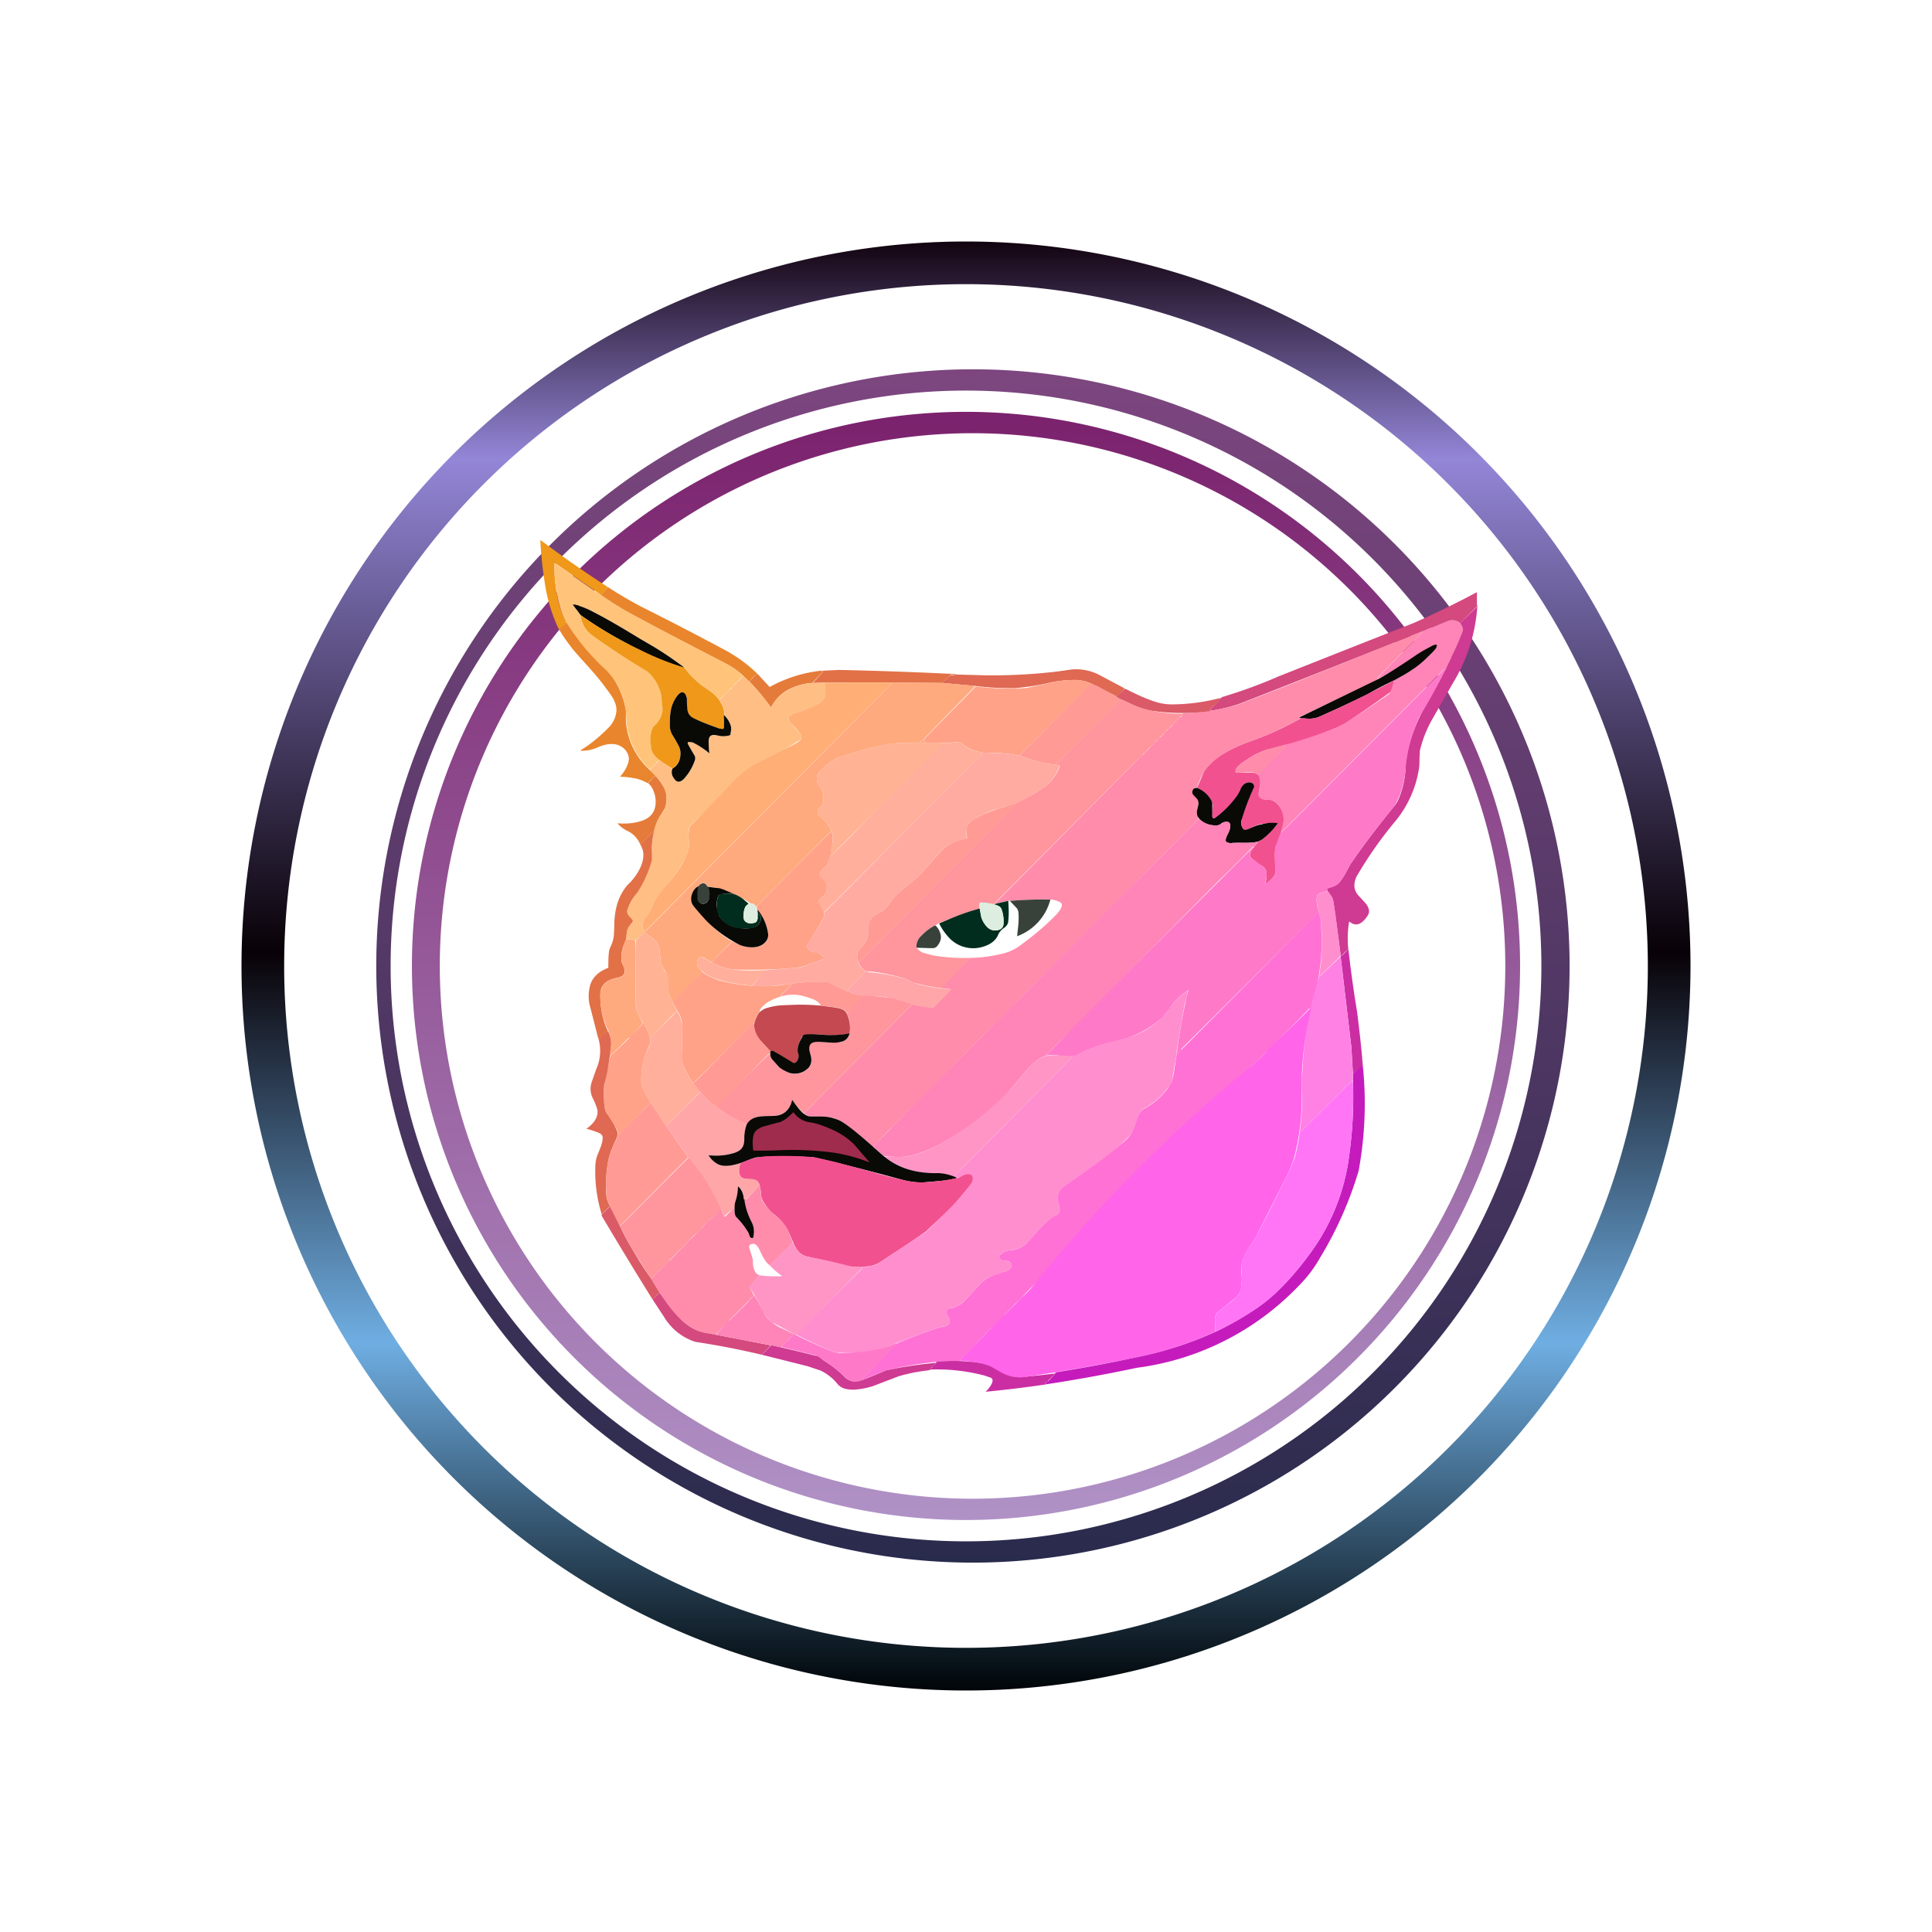 <svg xmlns="http://www.w3.org/2000/svg" width="1em" height="1em" viewBox="0 0 24 24"><g fill="none"><path fill="url(#IconifyId195ad048a32870fdf103433)" fill-rule="evenodd" d="M12 20.47a8.47 8.47 0 1 0 0-16.94a8.47 8.47 0 0 0 0 16.94m0 .53a9 9 0 1 0 0-18a9 9 0 0 0 0 18" clip-rule="evenodd"/><path fill="url(#IconifyId195ad048a32870fdf103434)" fill-rule="evenodd" d="M12 19.147a7.147 7.147 0 1 0 0-14.295a7.147 7.147 0 0 0 0 14.295m0 .264a7.412 7.412 0 1 0 0-14.823a7.412 7.412 0 0 0 0 14.823" clip-rule="evenodd"/><path fill="url(#IconifyId195ad048a32870fdf103435)" fill-rule="evenodd" d="M12 18.617a6.618 6.618 0 1 0 0-13.235a6.618 6.618 0 0 0 0 13.235m0 .265a6.883 6.883 0 1 0 0-13.766a6.883 6.883 0 0 0 0 13.766" clip-rule="evenodd"/><path fill="#EF9819" d="M7.542 7.288v.016l-.074.08h-.01v-.006h-.006v-.005h-.005v-.005h-.005l-.022-.01l-.53-.366h-.004c0 .196.02.37.068.545c.022.069.048.133.085.201a.4.4 0 0 0-.08.075l-.005.005H6.95v-.005h-.01a2 2 0 0 1-.17-.556a5 5 0 0 1-.058-.55c.265.2.545.396.831.581"/><path fill="#FFC47A" d="M7.42 7.357c.112.079.228.158.35.227c.413.228.836.445 1.255.662c.074.042.143.09.211.159a.1.1 0 0 0-.037.026h-.01v.01l-.006.006h-.01v.01l-.005.006l-.027.026h-.01v.016h-.016v.016l-.043.037h-.005l-.005.006v.01l-.043.043h-.01v.005l-.006.005l-.037.042h-.01l-.005.006c0 .005 0 .01-.011.016v.005a.6.6 0 0 0-.122-.111L8.696 8.5a1.2 1.2 0 0 1-.2-.212a4 4 0 0 0-.403-.27l-.127-.074c-.201-.122-.392-.238-.598-.344a1 1 0 0 0-.16-.069a.3.3 0 0 0-.09-.021l.096.132c.01.106.053.18.127.239l.185.132q.253.173.514.328a.53.53 0 0 1 .175.302l.015.116v.101a.3.3 0 0 1-.095.148c-.069.053-.053.212-.042.302c.01.053.053.095.095.127c0 .01 0 .016-.01.016l-.006.005l-.005.01h-.01v.017l-.027.02h-.005l-.006.012c0 .005 0 .01-.01.005l-.006.005c0 .01 0 .016-.01.01l-.005.006l-.006.01h-.016a.9.9 0 0 1-.285-.608l-.006-.106a.9.9 0 0 0-.153-.408a2.9 2.9 0 0 1-.583-.688a1 1 0 0 1-.084-.212a2 2 0 0 1-.07-.54l.53.37z"/><path fill="#E9852D" d="M7.543 7.288c.148.095.307.19.466.27q.514.258 1.021.53q.223.127.381.285h-.015v.006a.3.3 0 0 0-.085.09l-.074-.07a1 1 0 0 0-.212-.153c-.418-.217-.842-.434-1.255-.661a4 4 0 0 1-.35-.228s.011 0 .017.01h.01q0 .009 0 0v.006h.006l.005.01h.01l.075-.079z"/><path fill="#D4497E" d="m18.353 7.516l-.011.021l-.201.202a.14.14 0 0 0-.154-.027l-.317.132q-1.137.455-2.277.9a2 2 0 0 1-.354.085h-.011v-.01l.116-.117v-.01h.006V8.68h.01v-.005l.021-.016q.363-.108.71-.26q.836-.332 1.673-.661l.143-.064q.325-.15.64-.318v.16z"/><path fill="#090906" d="M8.495 8.293a3.3 3.3 0 0 1-.71-.301a5 5 0 0 1-.571-.35l-.095-.127V7.51c.031 0 .058.01.09.021a1 1 0 0 1 .158.069c.207.106.398.222.599.344l.127.074c.137.08.275.175.402.27z"/><path fill="#CF3A92" d="M18.353 7.516a2.1 2.1 0 0 1-.307.974l-.26.455a1.5 1.5 0 0 0-.148.381l-.005.111c0 .053 0 .09-.01.133a1.35 1.35 0 0 1-.297.64a5 5 0 0 0-.477.683c-.037.09-.037.17.038.244l.068.074c.043.048.07.106.037.159c-.053.084-.132.159-.227.08h-.006a1.3 1.3 0 0 0-.01.343l-.016.01l-.064.064l-.005.01v-.01h-.01a45 45 0 0 0-.09-.667a.2.2 0 0 0-.022-.058l-.053-.074v-.016c-.01-.01-.005-.016 0-.016c.053-.021.106-.026.143-.069c.064-.069.101-.158.143-.232l.096-.138c.137-.19.29-.387.44-.572a.4.4 0 0 0 .052-.074a1.1 1.1 0 0 0 .095-.37v-.107c.037-.233.114-.46.228-.667q.268-.455.477-.942a.12.12 0 0 0-.022-.127l.201-.196z"/><path fill="#EF9819" d="M7.214 7.643q.36.253.757.439q.256.128.53.212c.053.074.122.143.196.206l.121.085a.5.5 0 0 1 .117.111l.037.064a.3.3 0 0 1 .026.127c-.005.042-.01.08-.005.116v.037c-.01.027-.032.016-.053.01a3 3 0 0 1-.307-.121c-.053-.021-.074-.042-.09-.095s-.01-.106-.01-.16c0-.026-.016-.063-.048-.073c-.053-.016-.106.09-.122.127a.4.4 0 0 0-.032.106c-.01.063-.01.127-.01.185c0 .042.016.085.037.117l.069.121q.03.055.026.117a.21.21 0 0 1-.1.174a1.4 1.4 0 0 1-.16-.105c-.047-.037-.09-.08-.1-.133c-.016-.084-.026-.249.043-.302a.3.3 0 0 0 .09-.148a.3.3 0 0 0 0-.1l-.011-.117a.53.53 0 0 0-.175-.302a9 9 0 0 1-.699-.46a.34.34 0 0 1-.127-.238"/><path fill="#FF84B7" d="M18.141 7.738c.032.043.043.085.022.127a4 4 0 0 1-.212.45h-.016l-2.012 2.018h-.01c.026-.075.047-.16.02-.233c-.026-.08-.079-.165-.169-.165c-.058 0-.143-.005-.127-.09c.01-.068.037-.158-.005-.217v-.02l.333-.329l.011-.032l.513-.164c.08-.026.165-.063.233-.106q.27-.172.53-.354a.1.1 0 0 0 .021-.027a.5.5 0 0 0 .042-.143l.122-.069q.169-.094.28-.211a1 1 0 0 0 .122-.122a.1.1 0 0 0 .011-.027V8.02l-.005-.005c-.021-.01-.058.01-.08.02l-.2.128a5 5 0 0 1-.435.265l-.005-.006l-.01.006V8.42l.555-.566v-.01l.318-.133q.08-.03.153.026"/><path fill="#E9852D" d="M7.04 7.738q.207.331.497.593l.084.1a1 1 0 0 1 .154.403v.117a.9.9 0 0 0 .291.609l.106.105a.1.1 0 0 1-.026-.02H8.14l-.005-.002l-.005.001l-.085.085a.5.5 0 0 0-.18-.064a1 1 0 0 0-.159-.016v-.005c.053-.058.106-.148.106-.227a.19.19 0 0 0-.095-.143c-.085-.053-.201-.032-.291.01a.5.5 0 0 1-.212.043V9.32l.095-.063q.144-.106.265-.233a.33.33 0 0 0 .084-.201c0-.106-.068-.191-.132-.276c-.106-.148-.233-.28-.36-.423a2 2 0 0 1-.228-.318l.011.005v.006h.01v-.01c.027-.027.054-.054.08-.07"/><path fill="#FF8CAB" d="m17.665 7.844l.005.005v.005l-.561.567v.005h.01v-.005h.011v.01l-.116.064l-.874.413v.005l.026.005a4 4 0 0 1-.667.302a1.6 1.6 0 0 0-.29.138a.8.8 0 0 0-.212.175a.4.4 0 0 0-.059.09a1 1 0 0 0-.069.158c-.031 0-.047.016-.052.038a.05.05 0 0 0 .01.053l.048.052c.016.021.016.053.01.08l-.016.063a.12.12 0 0 0 .011.074l.005.032v.005q-.156.162-.317.318q-.928.941-1.864 1.874q-.24.251-.492.493l-.757.767l-.376.376q-.045.04-.085.085l-.153.159a3 3 0 0 0-.36-.302a.5.5 0 0 0-.106-.053c-.1-.032-.18-.027-.302-.027a.13.13 0 0 1-.085-.031q.01.002.006-.006v-.01l1.339-1.345q.129.027.26.042l.216-.227l-.005-.005H11.8l-.106-.011v-.016h.005l.35-.36c.137 0 .275-.021.407-.053a.6.6 0 0 0 .202-.09q.216-.157.375-.307c.053-.053.117-.106.149-.17c.016-.036.01-.063-.016-.073a.3.3 0 0 0-.117-.032a5 5 0 0 0-.503.016h-.026l-.154.037v-.01l1.784-1.8h.011l.005-.011V9.4l.043-.037c.01 0 .01-.005.01-.01l.006-.006l.042-.042c.005 0 .01 0 .01-.01l.037-.043h.006c.005 0 .01 0 .01-.01v-.006l.038-.037h.01l.005-.01v-.011l.043-.032l.005-.005c.005 0 .01 0 .01-.01l.038-.043h.005l.01-.005v-.011h.011v-.005l.005-.01l.022-.022h.01l.005-.005v-.011h.016l.003-.003v-.004l-.002-.004v-.005l.026-.026h.01v-.01l.006-.006h.01v-.01l.043-.043h.016v-.016l.02-.021l-.01-.01a2.6 2.6 0 0 0 .704-.112l.625-.243z"/><path fill="#090906" d="M17.316 8.453a4 4 0 0 0-.334.175q-.3.146-.603.28a.34.34 0 0 1-.165.017h-.052l-.016-.011q-.016.001 0-.005l.984-.477c.149-.085.292-.18.434-.275c.075-.053.143-.09.202-.122c.02-.01.053-.032.079-.026l.004.004l.001.006v.006l-.01.026c-.037.048-.08.085-.122.127q-.127.12-.28.207z"/><path fill="#FF79C9" d="M17.972 8.29a8 8 0 0 1-.345.624a2 2 0 0 0-.169.662a1.1 1.1 0 0 1-.1.37a.4.4 0 0 1-.048.08c-.148.185-.302.38-.44.571l-.095.138c-.042.074-.08.164-.143.233c-.032.042-.09.053-.138.069q-.016 0-.01.015l.01.017l-.079.02a.08.08 0 0 0-.048.032c-.02.037-.01.106 0 .149l.016.063q-.854.846-1.704 1.694h-.006l-.005.027l-.026.026h-.006c-.005 0-.01 0-.016-.01c.027-.202.059-.408.106-.61c.005-.052.021-.105.037-.158h-.005a.8.8 0 0 0-.233.233l-.085.106c-.146.129-.32.223-.508.275l-.212.053a1.6 1.6 0 0 0-.349.143a.2.2 0 0 1-.058.01c-.048 0-.1 0-.159-.01a.5.5 0 0 0-.159 0c.01 0 .005 0 0-.005q.186-.183.36-.376l2.213-2.208v.01c-.032.043-.074.09-.016.133l.095.064c.037.026.08.063.085.106a.26.26 0 0 1-.021.143c.053-.027.138-.085.132-.143c0-.106-.015-.212 0-.318l.016-.053l.053-.132h.016l2.006-2.012l.006-.005h.01l.011-.016v-.006z"/><path fill="#DF6953" d="M13.974 8.553h-.01v.01l-.09.09l-.323-.164a.5.5 0 0 0-.217-.042q-.168.002-.329.042q-.196.043-.397.059a3.4 3.4 0 0 1-.492-.027l-.413-.037a1 1 0 0 1 .08-.074l.02-.016V8.39h.043l.01-.005h.006l.01-.006l.371.01q.446.005.89-.047l.18-.026a.63.63 0 0 1 .354.074z"/><path fill="#E27147" d="M11.873 8.379h-.01v.005h-.059v.005l-.02.021a1 1 0 0 0-.08.074l-.63-.005h-.816l-.158.005V8.48l.127-.138h-.016q-.008 0 0 0l.005-.01l.207-.01a51 51 0 0 1 1.455.052z"/><path fill="#E57B3A" d="m10.216 8.33l-.01.005v.006h.02l-.127.132v.01a.75.75 0 0 0-.317.09a.5.5 0 0 0-.201.212h-.006a3 3 0 0 0-.264-.317a.6.6 0 0 1 .084-.09l.016-.006l.148.16h.006a1.7 1.7 0 0 1 .65-.202"/><path fill="#FFBE84" d="m9.237 8.4l.074.068q.146.148.265.318a.54.54 0 0 1 .212-.212a.7.7 0 0 1 .317-.09l.154-.005a3 3 0 0 0-.005.175a.23.23 0 0 1-.085.09a.8.8 0 0 1-.212.09c-.069.02-.238.052-.122.158l.1.117c.022.026.033.053 0 .085c-.5.298-.961.659-1.37 1.074a.4.4 0 0 0-.006.18a.37.37 0 0 1-.047.212c-.07.143-.17.27-.276.392q-.061.074-.116.153l-.037.1a.2.2 0 0 1-.053.086c-.053.053-.064.116-.021.185l-.117.111l-.02-.016a.3.3 0 0 0-.096 0l.01-.085a.16.16 0 0 1 .038-.09c.015-.02.052-.052.026-.079l-.037-.042a.08.08 0 0 1-.016-.08c.021-.074.069-.137.117-.206a1.4 1.4 0 0 0 .174-.366q.002-.204.032-.407a.8.8 0 0 1 .09-.196l.042-.063c.027-.048.027-.117.027-.165a.4.4 0 0 0-.106-.222l-.106-.111h.01c.011-.005.011-.01.011-.016q.015 0 .016-.016q.015 0 .016-.016h.01l.027-.026v-.01h.01l.006-.011v-.011c.016 0 .021 0 .016-.016c.053.042.106.074.164.106a.12.12 0 0 0 .021.127q.046.073.117.01a.65.65 0 0 0 .148-.243a.06.06 0 0 0-.01-.053a3 3 0 0 1-.085-.148c-.006-.032.037-.021.052-.016a.8.8 0 0 1 .212.138h.006a.6.6 0 0 1-.011-.16q.009-.086.106-.063c.053.01.1.01.153 0a.02.02 0 0 0 .01-.01a.2.2 0 0 0 0-.106A.3.3 0 0 0 9 8.886a.3.3 0 0 0-.027-.127a.4.4 0 0 0-.037-.063l.006-.005c.01 0 .01-.011.01-.016h.005l.011-.006l.037-.042v-.01h.016l.037-.043V8.57l.005-.005h.01l.038-.043v-.01h.016v-.016h.01l.006-.006l.026-.026v-.01h.016v-.017H9.2a.1.1 0 0 1 .037-.037"/><path fill="#FFA288" d="M13.552 8.49v.005l-.88.884q-.015.006 0 .005v.006a1.7 1.7 0 0 0-.396-.037c-.027 0-.058 0-.095-.011a.43.43 0 0 1-.255-.127h-.005c-.085.01-.164.016-.249.016h-.095l-.1-.01h-.048v-.006l.026-.01h.016a.05.05 0 0 0 .016-.032l.635-.646q.312.04.625.02l.265-.057c.106-.027.211-.043.328-.043a.5.5 0 0 1 .212.043"/><path fill="#F2518F" d="M17.316 8.453a.5.5 0 0 1-.043.143q-.27.197-.55.381c-.07.043-.16.08-.233.106q-.376.138-.763.233a1 1 0 0 0-.254.132c-.032.016-.159.106-.116.149h.196q.047 0 .079.031c.042.059.016.149.005.212c-.016.09.07.095.122.095c.09 0 .148.085.175.165c.026.079.005.159-.021.233l-.07.19c-.015.095 0 .212 0 .313c0 .058-.079.116-.126.142a.3.3 0 0 0 .015-.137c0-.048-.047-.085-.084-.106l-.095-.069c-.053-.042-.016-.09.016-.132l.063-.08a.3.3 0 0 0 .048-.026q.108-.09.196-.201c-.075-.01-.143 0-.212.01c-.053.01-.1.037-.148.059c-.022.01-.059.02-.075 0a.13.13 0 0 1-.02-.096a.4.4 0 0 1 .031-.121q.054-.155.122-.302c0-.032-.01-.053-.048-.059c-.053-.01-.106.053-.122.101l-.02.053q-.12.169-.287.291c-.037.016-.042-.026-.042-.053l.01-.106a.1.1 0 0 0-.015-.053a.4.4 0 0 0-.18-.164l.069-.159a.3.3 0 0 1 .058-.095a.8.8 0 0 1 .212-.175q.134-.08.29-.137q.348-.12.668-.302l.047.005a.35.35 0 0 0 .165-.016l.211-.095q.367-.171.726-.36"/><path fill="#FFAE75" d="m11.074 8.479l.005.005v.005l-3.06 3.076v.005l-.005.01l-.005-.004c-.043-.07-.032-.133.02-.186a.3.3 0 0 0 .054-.084l.037-.101q.054-.082.116-.159c.106-.116.212-.243.275-.386a.37.37 0 0 0 .048-.212a.4.4 0 0 1 .01-.18q.291-.297.578-.598q.095-.086.201-.16q.276-.133.545-.28a.2.2 0 0 0 .048-.037c.026-.026.016-.058-.005-.084a1 1 0 0 0-.101-.117c-.116-.106.053-.138.122-.159a1 1 0 0 0 .211-.09a.23.23 0 0 0 .085-.09V8.48z"/><path fill="#FFA97E" d="m11.074 8.479l.63.005l.413.037l-.635.651a.05.05 0 0 1-.016.032h-.01l-.027.005v.005h.047v.006l.101.005h-.238a2 2 0 0 0-.524.064l-.408.121a1 1 0 0 0-.212.16q-.08.076-.026.18c.016.026.037.041.042.068a.24.24 0 0 1 .01.159c0 .01-.005.026-.015.031l-.037.038c-.021.031-.016.074.016.095a.45.45 0 0 1 .148.196q-.007-.014-.016-.005l-.921.931v.01a.075.075 0 0 0-.074-.052a1.4 1.4 0 0 0-.413-.19l-.117-.017a.1.1 0 0 0-.026-.031a.053.053 0 0 0-.069 0c0 .01-.01.016-.021.026a.1.1 0 0 0-.032.021c-.053.059-.085.16-.026.233l.17.18q.136.147.306.254v.006h-.01l-.244.248l-.095-.053c-.021-.01-.053-.02-.07.006q-.039.078.017.132l.032.032q-.18.195-.371.376a.4.4 0 0 1-.053-.19v-.07a.3.3 0 0 0-.032-.11c-.02-.043-.053-.085-.058-.128l-.016-.122c-.005-.074-.032-.137-.095-.174c-.032-.021-.058-.037-.085-.07v-.01h.005l3.06-3.08v-.011z"/><path fill="#FF9A94" d="m13.551 8.49l.08.032l.243.132l.053.032l-.815.815a1.6 1.6 0 0 1-.355-.084l-.085-.027c-.01 0-.01-.005 0-.005V9.38l.874-.884h.005z"/><path fill="#DA5A67" d="M13.975 8.554c.127.063.254.127.397.17a.7.7 0 0 0 .211.026q.294-.005.578-.08v.005h-.011v.027l-.122.116v.006l.005.01a2.6 2.6 0 0 1-.73-.005a1 1 0 0 1-.265-.09l-.116-.053l-.053-.032z"/><path fill="#090906" d="M8.998 8.887q.057.055.08.132c.01.038 0 .07-.005.106a.02.02 0 0 1-.011.01a.3.3 0 0 1-.154 0c-.063-.015-.1 0-.105.064c0 .043 0 .096.01.16a1 1 0 0 0-.212-.138c-.02 0-.063-.016-.058.016q.04.075.085.148q.014.025.005.058a.65.65 0 0 1-.143.238q-.07.063-.116-.01a.12.12 0 0 1-.021-.122q.094-.055.1-.175a.2.2 0 0 0-.026-.116a2 2 0 0 0-.07-.122a.23.23 0 0 1-.036-.117c0-.058 0-.121.01-.18a.4.4 0 0 1 .032-.11c.016-.038.074-.144.122-.128c.032.01.042.048.048.074c0 .053 0 .106.01.16c.016.052.043.073.09.094c.1.048.201.085.307.122c.021 0 .043.016.053-.01v-.154z"/><path fill="#FF959D" d="m13.922 8.686l.116.052c.085.043.17.07.265.09q.194.04.392.038v.005l-.021.021v.01h-.01l-.006.006l-.037.037v.015l-.003.003h-.005l-.003-.002h-.005v.01l-.01.006h-.006l-.021.026v.005l-.005.006h-.011v.016h-.016l-.026.026v.01h-.011l-.005.006v.01h-.01v.006l-.043.037v.005c0 .006 0 .01-.01.01h-.006l-.037.038v.01l-.01.006h-.011l-.032.042v.005l-.016.011l-.043.037v.005c0 .006 0 .011-.01.011h-.005l-.037.042c0 .01-.006.01-.01.01h-.006l-.037.043q-.002.016-.01.016h-.011l-1.79 1.8l.005.01l-.02.006l-.16-.021c-.026 0-.02.053-.015.074a5 5 0 0 0-.509.185l-.047.027a.6.6 0 0 0-.16.116q-.077.071-.068.159a.2.2 0 0 0 .08.063l.116.032q.232.04.466.032c0 .01-.005.01-.016.016c0 .005 0 .01-.01.016l-.324.344a2 2 0 0 1-.365-.074c-.037-.016-.069-.037-.106-.048a2.2 2.2 0 0 0-.471-.09a.2.2 0 0 1-.09-.106l1.964-1.974l.005-.011v-.005a1.6 1.6 0 0 0 .329-.186a.5.5 0 0 0 .2-.264l-.004-.01l-.048-.006z"/><path fill="#FFAF9B" d="m12.18 9.342l.01.005v.005l.006.006v.005l-.021.021v.006l-.196.195l-.005.011q-.867.87-1.737 1.737c-.01-.043-.037-.075-.063-.106c-.016-.032 0-.053.026-.074a.2.2 0 0 0 .053-.053c.037-.064.016-.16-.053-.191c-.02-.016-.02-.043-.016-.069c.016-.037.043-.053.075-.074q.016-.007.026-.048l.026-.074q.19-.182.371-.37l1.011-1.038l-.02-.005q.127.002.253-.016a.4.4 0 0 0 .254.127"/><path fill="#FFB394" d="M11.577 9.226h.095c.005.01.016.01.021.01c.01 0 .016 0 .005.01l-.016.022a2 2 0 0 0-.116.116l-.106.106q-.574.578-1.149 1.154c0-.037.016-.1.032-.185a.23.23 0 0 0-.01-.122a.43.43 0 0 0-.149-.195a.07.07 0 0 1-.016-.096l.037-.037a.1.1 0 0 0 .016-.032a.24.24 0 0 0-.01-.158c-.006-.027-.027-.043-.043-.07q-.054-.1.027-.18a1 1 0 0 1 .212-.158a.3.3 0 0 1 .069-.027l.031-.005l.307-.09c.17-.053.35-.063.53-.063z"/><path fill="#FF8CAB" d="M15.971 9.247c.005.01 0 .021-.005.032l-.334.35a.13.13 0 0 0-.085-.038a1 1 0 0 0-.169.01l-.021-.004c-.048-.043.085-.133.116-.149a1 1 0 0 1 .254-.132l.25-.069z"/><path fill="#FFABA2" d="m12.18 9.343l.095.01c.138 0 .265.01.397.037l.085.027q.181.062.355.085l.047.005v.01a.5.5 0 0 1-.196.265a1.6 1.6 0 0 1-.624.28q-.142.056-.26.128a.2.2 0 0 0-.053.053a.33.33 0 0 0-.015.174v.006l-.207.063a.3.3 0 0 0-.074.053c-.09.074-.164.175-.244.265a1 1 0 0 1-.143.138l-.164.137a.6.6 0 0 0-.122.133a.3.3 0 0 1-.116.116c-.069.043-.138.069-.148.159l-.005.106c-.006.074-.048.121-.09.18a.3.3 0 0 0-.043.069a.16.16 0 0 0 .01.116a.18.18 0 0 0 .09.106v.005l-.005.006l-.211.211v.032a10 10 0 0 1-.26-.116q-.23-.012-.46.02l-.238.027h-.239q.082-.09.16-.185l-.022-.01l.413-.032a.4.4 0 0 0 .159-.043l.143-.053q.023 0 .031-.016l.01-.01l-.004-.01c-.021-.033-.09-.054-.133-.064c-.053-.01-.1-.07-.053-.117q.106-.152.19-.317a.1.1 0 0 0 0-.053a1 1 0 0 0 .08-.08l.244-.243q.705-.71 1.413-1.42l.006-.01l.196-.2l.02-.022v-.01c-.01 0-.015 0-.015-.011"/><path fill="#E57B3A" d="M8.172 9.671c.053.064.1.138.106.222c0 .048 0 .117-.027.16l-.042.068a.6.6 0 0 0-.085.201l-.159.16H7.95a.32.32 0 0 0-.143-.154a.4.4 0 0 1-.138-.101c.111.01.233 0 .333-.042q.144-.063.143-.228c0-.074-.031-.18-.095-.228l.08-.084h.015z"/><path fill="#090906" d="M15.632 10.454c-.08.021-.165.016-.25.016h-.068c-.037.01-.106 0-.09-.053c.016-.048.053-.09.058-.148q.001-.066-.053-.059c-.031 0-.053.016-.074.032c-.026.016-.053.016-.085.01c-.068-.004-.153-.042-.19-.105a.13.13 0 0 1-.01-.08l.015-.063a.1.1 0 0 0-.01-.074l-.053-.058a.05.05 0 0 1-.006-.053q.007-.032.053-.032q.119.048.18.159a.1.1 0 0 1 .01.058v.106c-.004.026 0 .069.033.053q.166-.122.285-.291l.027-.053c.016-.053.063-.106.122-.1c.037.004.053.026.053.057a3 3 0 0 0-.16.424a.13.13 0 0 0 .022.095c.016.021.053.01.074 0c.053-.021.1-.047.154-.053a.45.45 0 0 1 .206-.016a1 1 0 0 1-.196.202a.3.3 0 0 1-.053.026z"/><path fill="#FF9A94" d="M12.635 9.968v.016l-1.97 1.974a.16.16 0 0 1-.01-.116a.2.2 0 0 1 .042-.069c.043-.053.085-.106.09-.18l.005-.106c.011-.09.08-.116.149-.159a.3.3 0 0 0 .116-.116a.6.6 0 0 1 .122-.133l.164-.137a1 1 0 0 0 .143-.138c.08-.09.159-.19.244-.265a.3.3 0 0 1 .074-.052a1 1 0 0 1 .211-.07c-.01-.052-.015-.126.011-.174a.2.2 0 0 1 .053-.053q.181-.11.386-.159l.175-.063z"/><path fill="#FF84B7" d="M14.88 10.146c.038.063.123.1.191.106a.15.15 0 0 0 .085-.01c.021-.017.042-.033.074-.033c.037-.005.058.016.053.053c0 .064-.042.106-.053.16c-.021.052.053.052.085.052l.069-.005c.084 0 .17.005.249-.016l-.064.08v-.016q0-.009 0 0h-.005q-.208.216-.424.423l-2.144 2.165c.005 0 .01.006 0 .01c-.106.027-.201.128-.286.229l-.159.19a1 1 0 0 1-.169.18a3.7 3.7 0 0 1-.741.519a2 2 0 0 1-.265.106a.7.7 0 0 1-.254.032l-.143-.011l-.132-.117q.115-.12.233-.238l.37-.376q1.72-1.73 3.442-3.457a.05.05 0 0 1-.011-.031z"/><path fill="#E27147" d="M8.125 10.321a1.1 1.1 0 0 0-.027.313c0 .031 0 .063-.01.09a1.4 1.4 0 0 1-.175.37a.6.6 0 0 0-.117.201q-.015.04.016.08l.037.042c.032.027-.01.053-.026.08a.16.16 0 0 0-.037.09l-.01.084l-.038.096a.4.4 0 0 0-.016.158c0 .016 0 .032.01.048c.033.069.054.148-.052.17c-.085.02-.175.042-.212.142a.3.3 0 0 0-.01.085c-.001.153.031.305.095.445h-.01l-.08.08H7.43q-.052-.208-.106-.414a.5.5 0 0 1 0-.212c.021-.116.106-.195.212-.238l.021-.01v-.011c0-.069 0-.132.01-.201a.3.3 0 0 1 .022-.058a.4.4 0 0 0 .037-.138l.005-.111c0-.159.032-.328.127-.46a.4.4 0 0 1 .07-.08c.094-.1.19-.26.158-.397a.5.5 0 0 0-.037-.085h.016z"/><path fill="#FFA288" d="M10.332 10.337a.25.25 0 0 1 .01.122l-.03.185l-.027.074q-.01.04-.027.048a.2.2 0 0 0-.074.074c-.005.027 0 .053.021.069c.064.032.085.127.048.19a.2.2 0 0 1-.053.054c-.021.015-.042.042-.026.068c.026.037.053.07.063.112v.053a3 3 0 0 1-.19.323c-.048.052 0 .105.052.116a.24.24 0 0 1 .133.064l.004.01l-.004.01a.1.1 0 0 1-.037.017l-.143.052a.5.5 0 0 1-.16.043a6 6 0 0 1-.799.021a.7.7 0 0 1-.254-.09l.244-.243h.005v-.006h.005v-.01l.106.047c.096.037.239.048.318-.042a.17.17 0 0 0 .026-.09a.56.56 0 0 0-.137-.307l-.005-.027v-.015q.46-.465.92-.927h.011z"/><path fill="#39423A" d="M8.792 11.015a.2.2 0 0 1 .026.11c-.005.054-.048.123-.111.096q-.04-.014-.048-.069v-.095a.2.2 0 0 1 .016-.048l.021-.02a.053.053 0 0 1 .07-.006z"/><path fill="#090906" d="M8.675 11.01a.4.4 0 0 0-.01.143c0 .037.015.053.042.069c.063.026.106-.037.106-.096a.2.2 0 0 0-.021-.11l.116.015c.027 0 .053.01.085.021l.137.058a.4.4 0 0 0-.189.003l-.012.008c-.031.048-.026.122-.02.175l.026.084a.33.33 0 0 0 .222.143c.063.01.127.016.19 0c.053-.005.09-.042.106-.1v-.027a.1.1 0 0 0-.042-.058v-.037a.6.6 0 0 1 .132.307c0 .037-.01.064-.031.09c-.075.09-.217.08-.318.042a1.6 1.6 0 0 1-.413-.296a4 4 0 0 1-.159-.18c-.063-.069-.037-.175.021-.233a.1.1 0 0 1 .032-.021"/><path fill="#FF8ECF" d="m16.495 11.068l.053.075l.016.052l.026.165l.064.508v.016c0-.011-.01-.006-.016.005l-.005.005q-.12.12-.244.238l-.005.016q.056-.352.026-.709l-.026-.106l-.016-.063c-.01-.043-.021-.106 0-.149a.08.08 0 0 1 .053-.032z"/><path fill="#002D1D" d="M9.13 11.11a.5.5 0 0 1 .096.054l.074.063c-.021.016-.037.027-.043.043a.3.3 0 0 0-.02.127c0 .063.073.084.126.068q.04-.002.048-.053v-.074q.03.022.042.059v.026q-.025.088-.106.106a.8.8 0 0 1-.19 0a.32.32 0 0 1-.223-.148a.2.2 0 0 1-.026-.085c0-.053-.01-.127.021-.175a.04.04 0 0 1 .027-.016a.5.5 0 0 1 .174.006"/><path fill="#39423A" d="M13.048 11.175a.66.66 0 0 1-.413.455c.01-.1.026-.201.016-.296a.1.1 0 0 0-.021-.053l-.085-.09q.25-.021.503-.016"/><path fill="#002D1D" d="M12.525 11.19c.005.085.01.165 0 .25c0 .036-.021.063-.048.084a.2.2 0 0 0-.074.08c-.032.084-.106.132-.196.158a.41.41 0 0 1-.434-.132a.7.7 0 0 1-.106-.159l.148-.063q.174-.073.355-.122l.021.11q.022.063.069.117q.055.057.132.043q.066-.013.074-.074a.44.44 0 0 0-.026-.191c-.01-.032-.063-.053-.095-.053l.02-.01z"/><path fill="#DDEEE0" d="M12.345 11.232c.031.01.084.027.095.058a.5.5 0 0 1 .026.191c-.005.042-.031.063-.074.074a.14.14 0 0 1-.132-.042a.3.3 0 0 1-.07-.117l-.02-.11c0-.027-.01-.075.02-.075c.054 0 .107.01.155.021m-3.023-.01q.055.002.079.053l.005.026l.006.037v.074c-.006.032-.022.053-.053.053c-.048.016-.117 0-.122-.069c0-.048 0-.09.021-.127c.005-.016.021-.026.042-.042h.022z"/><path fill="#FF71D5" d="m16.384 11.333l.026.106l.01.254a3 3 0 0 1-.132.836h-.016q0-.008 0 0h-.01q-.316.333-.646.652l-.058.052l-.18.186a1 1 0 0 1-.085.085a1 1 0 0 1-.064.063a1 1 0 0 1-.127.127l-.053.053l-.116.116q-.304.298-.598.604q-.045.04-.085.085q-.095.087-.18.185h-.005a1 1 0 0 1-.085.085a1 1 0 0 1-.064.063l-.058.064a1 1 0 0 1-.069.069l-.053.053a1 1 0 0 1-.068.063l-.037.043q-.266.255-.52.524l-.063.063a1 1 0 0 1-.063.064l-.058.053l-.032.031a1.4 1.4 0 0 0-.122.122a1 1 0 0 0-.074.08l-.053.052q-.05.045-.096.096l-.063.063a.6.6 0 0 1-.17.17l-.015.016q-.105.102-.201.211l-.18.18l.015.006c-.105 0-.211 0-.317.01a5 5 0 0 0-.614.106a5 5 0 0 0-.286.117q.015-.008 0-.021l.413-.424h-.01a7 7 0 0 1 .55-.207l.074-.015q.078-.025.037-.106c-.021-.032-.053-.106.016-.117c.021-.005.047 0 .069-.016a.3.3 0 0 0 .127-.09l.159-.17a.6.6 0 0 1 .121-.105c.053-.021.122-.053.207-.074c.037-.016.11-.048.074-.1a.07.07 0 0 0-.069-.032a.08.08 0 0 1-.069-.032c-.026-.037.053-.08.08-.09a.2.2 0 0 1 .058-.01a.35.35 0 0 0 .185-.075l.085-.09c.058-.074.121-.138.19-.201a.3.3 0 0 1 .09-.064c.043-.02.07-.053.053-.106l-.01-.047a.19.19 0 0 1 .08-.223q.375-.255.73-.54a.5.5 0 0 0 .08-.084c.036-.053.052-.111.073-.17c.021-.069.043-.132.111-.164a.9.9 0 0 0 .281-.243l.053-.09l.021-.085l.043-.28l.015.015l.032-.032l.006-.02h.01q.846-.851 1.694-1.7z"/><path fill="#39423A" d="M11.62 11.497a.2.2 0 0 1 .058.09q.03.08-.027.154a.08.08 0 0 1-.053.037h-.053l-.159-.005q-.01-.088.07-.16a.6.6 0 0 1 .158-.116z"/><path fill="#FFB394" d="M8.009 11.576a.3.3 0 0 0 .09.074c.063.037.09.1.095.175l.016.122c.01.042.037.085.053.127a.2.2 0 0 1 .042.106v.074q0 .103.048.19l.058.117a1 1 0 0 0-.106.1l-.227.234a.6.6 0 0 0-.085-.18a1 1 0 0 1-.064-.117a.4.4 0 0 1-.031-.127a37 37 0 0 1 0-.784l.105-.11z"/><path fill="#FFA97E" d="m7.892 11.687l.005.138q-.003.322 0 .646c0 .042.016.09.032.127q.026.06.058.116l-.016.016l-.158.165h-.006q-.115.114-.233.227l.016-.153a.4.4 0 0 0-.031-.16a1.1 1.1 0 0 1-.106-.439a.2.2 0 0 1 .02-.084c.033-.101.123-.122.213-.143c.105-.022.079-.1.047-.17a.2.2 0 0 1-.01-.042a.4.4 0 0 1 .016-.164q.002-.024.037-.095a.3.3 0 0 1 .095 0l.021.02z"/><path fill="#CB2EA2" d="M16.75 11.793q.045.396.11.789c.027.217.053.44.07.662v.01h-.011v-.01l-.112.095l-.02-.334l-.133-1.122v-.016h.005v.005h.01l.054-.053l.01-.015z"/><path fill="#FF81E4" d="m16.653 11.884l.133 1.122l.02.334v.11v-.026h-.01l-.651.652q.032-.253.032-.45c0-.096-.01-.191 0-.281a4.5 4.5 0 0 1 .206-1.197v-.01l.006-.01v-.006h.005q0 .008 0 0h.01z"/><path fill="#FFAF9B" d="M8.84 11.952a.65.65 0 0 0 .254.09q.193.022.386.01l.022.005v.016a6 6 0 0 1-.16.17a2 2 0 0 1-.423-.075a.55.55 0 0 1-.227-.132c-.037-.037-.043-.085-.016-.132c.016-.027.053-.016.069 0a.4.4 0 0 1 .095.053z"/><path fill="#FFA6A9" d="m10.756 12.064l.053.015c.132.01.286.037.413.075c.042.01.074.031.111.047c.016 0 .032.01.043.016q.208.06.423.069l.01.005l.002.005l-.001.006l-.223.222a2.8 2.8 0 0 1-.582-.138a2 2 0 0 0-.291-.01a.5.5 0 0 1-.175-.058v-.032l.212-.212v-.005h.005z"/><path fill="#FFA288" d="M8.718 12.068c.063.048.127.08.201.106c.215.06.439.084.662.074c.074 0 .159-.016.238-.026l.01.005v.01l-.132.128v.005h.006q.016-.001.01.005a.7.7 0 0 0-.175.075a.4.4 0 0 0-.074.063a.1.1 0 0 0-.031.064a.3.3 0 0 0-.064.148v-.016q.001-.015-.005 0l-.73.725v.006h-.006l-.016.015a1 1 0 0 1-.117-.2a.35.35 0 0 1-.026-.16a6 6 0 0 0 0-.407a.3.3 0 0 0-.053-.127l-.063-.117h.005v-.016l.021-.01q.173-.173.344-.35z"/><path fill="#FF9A94" d="M10.54 12.317a.4.4 0 0 0 .174.053l.005.01h.005l.006.006l-.196.196h-.016c-.032-.053-.096-.064-.159-.07l-.159-.02a.2.2 0 0 0-.09-.075a1 1 0 0 0-.127-.042a.47.47 0 0 0-.265 0c0-.005 0-.01-.015 0v-.01l.127-.127v-.011l-.01-.005a2.4 2.4 0 0 1 .46-.022q.125.06.254.117z"/><path fill="#FF8ECF" d="m14.62 13.07l-.063.365a.5.5 0 0 1-.053.084a.9.9 0 0 1-.28.244c-.07.037-.09.1-.106.17c-.021.052-.043.121-.08.169a3 3 0 0 1-.275.248c-.17.128-.355.255-.53.376a.196.196 0 0 0-.084.223l.01.047c.016.053-.01.085-.052.106a.4.4 0 0 0-.09.064a2 2 0 0 0-.19.201c-.033.042-.065.069-.086.09a.35.35 0 0 1-.185.074a.2.2 0 0 0-.058.01c-.027.011-.106.054-.08.09a.1.1 0 0 0 .07.033c.026 0 .052.01.068.031c.037.053-.037.085-.074.1l-.207.075a.5.5 0 0 0-.121.106l-.16.17a.34.34 0 0 1-.126.09c-.021.01-.048.01-.07.015c-.062.01-.036.085-.015.117q.042.08-.037.106c-.027 0-.053.01-.074.015c-.18.059-.387.138-.55.201c-.059.022-.122.053-.18.07c-.075.02-.154.031-.234.042q-.172.009-.344-.006a5 5 0 0 1-.46-.211h-.006v-.01q.386-.397.779-.784a.4.4 0 0 0 .047-.053c.021 0 .053 0 .085-.011a.24.24 0 0 0 .132-.053l.561-.37l.085-.08l.265-.27c.08-.085.159-.164.212-.26c.016-.02.026-.042.02-.052c-.01-.085-.105-.053-.147-.027a.2.2 0 0 1-.043.016l-.016-.01c-.01 0-.015 0-.02-.011v-.005l1.455-1.467v-.016l.053-.01q.17-.096.36-.149l.212-.052l.164-.053a1 1 0 0 0 .339-.223a.6.6 0 0 0 .084-.106a1 1 0 0 1 .233-.227l-.037.159c-.042.2-.074.407-.106.608z"/><path fill="#FF959D" d="M10.714 12.37q.186 0 .37.032c.021 0 .042.01.074.021l.175.053l-1.34 1.345v.01h-.005a.8.8 0 0 1-.143-.164c-.026.1-.1.18-.201.19c-.122.017-.291-.02-.365.107a1.4 1.4 0 0 1-.376-.212v-.016l.01-.01v-.006l.032-.026l.614-.604l.01.021a.1.1 0 0 0 .027.053c.032.027.053.064.08.09l.084.053c.096.053.18.042.265-.021c.053-.037.064-.1.048-.159l-.016-.069c-.016-.095.032-.121.116-.116l.16.01l.11-.005a.15.15 0 0 0 .117-.132c0-.074 0-.159-.043-.228l.016-.005l.186-.201v-.006z"/><path fill="#C44950" d="m10.2 12.493l.158.021c.064.01.127.016.159.074c.038.078.05.165.037.25a1 1 0 0 1-.212.02c-.116 0-.233-.02-.344 0q-.022 0-.037.021c-.026.054-.069.138-.042.202a.11.11 0 0 1-.021.106c-.016.02-.043.026-.07.005l-.216-.133c-.021-.01-.032-.005-.037.006l-.122-.132a.28.28 0 0 1-.085-.207a.4.4 0 0 1 .064-.148a.3.3 0 0 1 .069-.048a.8.8 0 0 1 .211-.042l.133-.005c.116-.006.248 0 .36.01z"/><path fill="#FF64E9" d="M16.289 12.53c-.064.264-.106.54-.117.815v.28c0 .268-.035.536-.106.794l-.058.143l-.402.794c-.022.037-.043.08-.075.117a.8.8 0 0 0-.1.196a.6.6 0 0 0-.005.195c0 .075 0 .149-.038.212a.3.3 0 0 1-.095.09l-.17.138a.13.13 0 0 0-.031.09l.005.148q-.481.22-1 .323q-.654.134-1.313.233a.53.53 0 0 1-.424-.09a.6.6 0 0 0-.28-.09a2 2 0 0 0-.16-.016l.382-.392l.016-.016a1 1 0 0 0 .074-.074a1 1 0 0 0 .069-.068l.053-.053a1 1 0 0 0 .063-.064a1 1 0 0 0 .07-.069l.052-.053q.056-.05.106-.105a18.5 18.5 0 0 1 2.753-2.775l.058-.053q.061-.054.117-.116l.026-.032a22 22 0 0 0 .514-.503z"/><path fill="#FFAF9B" d="M8.41 12.562a.3.3 0 0 1 .054.127l.01.105l-.005.307a.4.4 0 0 0 .026.16q.047.101.117.195l.09.106l-.424.429l-.196-.291l-.063-.106a.4.4 0 0 1-.053-.18a.85.85 0 0 1 .1-.413a.2.2 0 0 0 .011-.106q.166-.167.334-.333"/><path fill="#FF9A94" d="M9.369 12.726c0 .079.037.148.085.206l.121.132a.1.1 0 0 0 0 .053c-.01-.005-.01-.016-.01-.02l-.005-.006h-.011l-.646.662a1 1 0 0 1-.201-.186l-.09-.11l.016-.017h.005l.73-.735c.006 0 0-.006 0 0z"/><path fill="#FFA288" d="M7.993 12.714a.6.6 0 0 1 .084.18q.008.065-.015.106a.9.9 0 0 0-.096.413c0 .063.021.121.053.18l.064.106l-.403.407c0-.01-.005-.01-.005-.005a.1.1 0 0 0-.01-.064a2 2 0 0 0-.112-.185a.24.24 0 0 1-.042-.095a1.2 1.2 0 0 1 .016-.397q.03-.116.053-.233v-.01h.01v-.006q.112-.105.223-.212h.005v-.016l.159-.153s0-.01.01-.016z"/><path fill="#DF6953" d="M7.554 12.81a.35.35 0 0 1 .037.158l-.016.154q-.024.18-.069.355c-.01.1-.005.196.005.28a.2.2 0 0 0 .043.096c.042.063.08.121.106.185a.1.1 0 0 1 .01.069l-.016.047c-.047.096-.08.175-.1.276a1.7 1.7 0 0 0-.021.428c.005.043.02.075.042.122v.01H7.57l-.09.09v.011q-.009 0 0 0v.011a1.8 1.8 0 0 1-.085-.598c0-.059.01-.122.037-.18c.021-.053.048-.111.053-.17c.01-.053-.021-.074-.069-.09a1 1 0 0 0-.132-.042c.08-.053.164-.148.132-.254a1 1 0 0 0-.053-.127a.26.26 0 0 1-.01-.207l.052-.148a.56.56 0 0 0 .027-.392h.026l.085-.08h.016z"/><path fill="#090906" d="M10.555 12.836q-.025.088-.106.106a.4.4 0 0 1-.122.01l-.159-.01c-.08 0-.127.021-.111.116l.016.064c.016.063 0 .127-.053.164a.23.23 0 0 1-.26.021a.4.4 0 0 1-.084-.053l-.08-.09a.1.1 0 0 1-.026-.053v-.048c.01-.01.021-.015.042-.005l.064.037l.159.096c.02.02.047.015.063-.006a.11.11 0 0 0 .016-.106c-.021-.063.021-.148.053-.2c0-.017.016-.022.032-.027c.11-.016.227.01.344.005a1 1 0 0 0 .212-.021"/><path fill="#FF95C5" d="M13.313 13.122v.016l-1.456 1.467v.005l.016.01h.006l.016.011h-.016a.5.5 0 0 0-.233-.053a1.07 1.07 0 0 1-.668-.211h.144c.09.01.169 0 .254-.027a2 2 0 0 0 .264-.106a3.8 3.8 0 0 0 .911-.699l.159-.19c.084-.1.174-.201.291-.228a.5.5 0 0 1 .148-.005l.16.01z"/><path fill="#C51BBC" d="M16.93 13.244a4.6 4.6 0 0 1-.053 1.302a4.6 4.6 0 0 1-.477 1.075a1.6 1.6 0 0 1-.265.35c-.534.56-1.244.92-2.011 1.02q-.565.12-1.139.207v-.01l.006-.006l.016-.015v-.01h.015l.09-.096v-.006l-.01-.005q.501-.08.995-.185a4.5 4.5 0 0 0 1.006-.323q.255-.121.492-.28a2 2 0 0 0 .329-.276c.132-.132.248-.275.36-.429a2.6 2.6 0 0 0 .46-1.096q.08-.5.064-1.006v-.116l.106-.1h.005v.015h.005z"/><path fill="#FF75F6" d="M16.807 13.45a5.3 5.3 0 0 1-.063 1.011a2.6 2.6 0 0 1-.461 1.096a3.5 3.5 0 0 1-.36.43a1.8 1.8 0 0 1-.328.275a3.3 3.3 0 0 1-.498.28l-.005-.148q0-.05.032-.09q.085-.07.174-.138a.3.3 0 0 0 .09-.09a.4.4 0 0 0 .037-.212c0-.063-.01-.132.006-.196a.6.6 0 0 1 .1-.195c.032-.037.053-.08.074-.117c.143-.265.27-.53.403-.794l.063-.143c.037-.111.058-.233.074-.344l.652-.651h.005z"/><path fill="#FFA6A9" d="M8.702 13.566c.16.177.36.313.583.398a.3.3 0 0 0-.037.169q0 .045-.01.09c-.022.063-.086.09-.144.106a.65.65 0 0 1-.291.021a.3.3 0 0 0 .116.111c.085.043.202.01.286-.016a.2.2 0 0 0-.016.143c.011.032.032.053.07.053h.079q.078.009.1.09l-.164.159c-.005.01-.016.01-.032.01a.2.2 0 0 0-.068-.158h-.006a.6.6 0 0 1-.032.19a.4.4 0 0 0-.01.09l-.01-.015v.015H9.11l-.021.006l-.095.084l-.038-.09q-.104-.226-.243-.434l-.159-.206l-.275-.392z"/><path fill="#090906" d="M9.988 13.837a.13.13 0 0 0 .084.032c.122 0 .202-.005.297.027a.4.4 0 0 1 .111.052c.127.085.275.218.365.297l.133.117c.19.158.423.216.667.211c.079 0 .159.021.233.053l.005.01l-.122.027l-.307.027a1 1 0 0 1-.238-.032a29 29 0 0 0-1.101-.28a4.6 4.6 0 0 0-.72 0c-.064.015-.127.047-.19.068c-.086.027-.202.058-.287.016a.3.3 0 0 1-.116-.111c.106.01.196.005.29-.021c.064-.016.123-.043.144-.106a.3.3 0 0 0 .01-.09q0-.089.032-.17c.074-.127.244-.09.365-.105c.106-.011.175-.09.196-.191h.006c.042.058.084.122.143.17"/><path fill="#FF9A94" d="m8.082 13.7l.196.29l.275.392h-.01l-.847.852l-.122-.254c-.021-.053-.037-.08-.042-.121v-.053c-.011-.117 0-.244.02-.37a.9.9 0 0 1 .107-.281l.01-.053h.005v.005z"/><path fill="#A02C4D" d="M10.316 14.023a.9.9 0 0 1 .297.196l.19.222a2 2 0 0 0-.524-.132a4 4 0 0 0-.593-.021a5 5 0 0 1-.328.005c-.01-.064-.021-.212.042-.254a.3.3 0 0 1 .075-.043l.196-.053c.063-.01.137-.08.185-.127a.3.3 0 0 0 .212.127q.104.016.248.08"/><path fill="#F2518F" d="M11.884 14.635h.01a.2.2 0 0 0 .043-.02c.042-.027.137-.06.148.02c0 .016 0 .037-.016.059c-.064.095-.138.174-.212.259q-.173.176-.354.344c-.186.132-.371.249-.562.376a.3.3 0 0 1-.132.053a.8.8 0 0 1-.334-.01l-.45-.107a.2.2 0 0 1-.116-.074a.4.4 0 0 1-.058-.106l-.043-.1a.6.6 0 0 0-.2-.249c-.054-.042-.08-.085-.117-.138a.2.2 0 0 1-.037-.106c0-.037-.01-.068-.016-.106c-.01-.053-.048-.084-.106-.084l-.074-.006a.07.07 0 0 1-.044-.014a.07.07 0 0 1-.025-.038a.2.2 0 0 1 .016-.143c.063-.021.127-.053.19-.064l.096-.016q.313-.015.625.01l.264.06l.466.126c.122.037.249.069.37.095q.12.032.239.032q.216-.008.429-.053"/><path fill="#FF959D" d="M8.559 14.382q.078.104.159.206q.139.208.243.435l-.137.127h-.011l-.005.005v.01l-.09.085v.005a.1.1 0 0 1-.037.032a1 1 0 0 1-.064.064l-.048.047c-.01 0-.01 0-.01.01v.006l-.233.233H8.32l-.006.005v.011l-.227.222l-.223-.35l-.164-.3l.847-.848q0-.008 0 0h.006z"/><path fill="#FF8CAB" d="m9.438 14.731l.016.106c0 .043.01.074.032.106c.042.053.074.096.121.138a.53.53 0 0 1 .201.249l.038.105l-.276.276h-.02c-.054-.053-.08-.111-.117-.19c-.022-.043-.053-.086-.106-.064q-.032.014-.016.053l.026.084c.01.027.016.053.016.096c0 .037.01.063.021.095c.016.032.037.053.064.053v.005h-.005l-.006.01l-.01.011l-.106.122l.053.106l-.053.053v.005h-.005v.01H9.3l-.243.244v.006l-.17.17l-.127-.022c-.174-.037-.307-.159-.423-.297c-.053-.063-.09-.132-.138-.195l-.111-.18l.222-.223v-.005l.006-.005h.01l.233-.239v-.005l.005-.01h.006l.053-.048l.037-.043a.1.1 0 0 1 .02-.02a.1.1 0 0 0 .033-.033h.005l.085-.09v-.01h.01l.01-.005l.133-.127l.037.09h.016l.106-.106c0 .005 0 .01.01.016c0 .026 0 .074.022.095c.058.058.106.127.153.201c.01.026.01.063.053.069v-.005a.26.26 0 0 0-.016-.202a.9.9 0 0 1-.095-.28l.032-.005l.159-.165z"/><path fill="#090906" d="M9.247 14.9q.016.137.09.281a.26.26 0 0 1 .016.201c-.043 0-.043-.037-.053-.063a1 1 0 0 0-.154-.201c-.021-.022-.021-.07-.021-.096c0-.031 0-.063.01-.095a.6.6 0 0 0 .032-.19c.053.042.07.105.074.163z"/><path fill="#DA5A67" d="m7.574 14.98l.127.255q.17.34.387.65l.11.18v-.005h-.01l-.08.085a51 51 0 0 1-.634-1.043v-.01l.005-.01l.09-.086v-.016z"/><path fill="#FF95C5" d="M9.846 15.43a.4.4 0 0 0 .063.106a.2.2 0 0 0 .117.074q.284.05.56.127h.139q-.417.42-.826.847l-.032-.01q-.14-.078-.28-.149a.35.35 0 0 1-.107-.127a1.3 1.3 0 0 0-.11-.212l-.059-.1l-.001-.006l.001-.005l.127-.132q.14.017.28.01a1 1 0 0 1-.169-.148h.006v.005h.015z"/><path fill="#D4497E" d="M8.198 16.066c.048.063.09.132.143.196c.112.137.244.264.424.296l.122.021l.688.133a1 1 0 0 1-.117.116a10 10 0 0 0-.82-.159a.7.7 0 0 1-.387-.307l-.143-.217l.08-.084h.01z"/><path fill="#FF84B7" d="M9.369 16.093q.054.08.116.206a.25.25 0 0 0 .106.127a.5.5 0 0 0 .132.08l.143.069l-.063.053c-.006.01-.011.015-.006.02v.006h-.015l-.075.074v.01l-.127-.026l-.688-.132l.159-.17v-.005h.01l.239-.238v-.01h.01v-.006l.053-.058z"/><path fill="#FF79C9" d="m9.862 16.574l.037.016q.227.115.465.207l.064.01q.26.001.513-.053c.053-.01.122-.042.18-.063h.011v.01l-.413.424c.01 0 .01.01 0 .016a.185.185 0 0 1-.222-.037q-.166-.152-.36-.265a17 17 0 0 0-.434-.106l.005-.005l.069-.07h.016v-.004c0-.011 0-.016.01-.021z"/><path fill="#CF3A92" d="m9.58 16.712l.123.026q.22.05.439.106c.016 0 .042.021.085.053c.1.064.185.127.27.212q.095.087.222.032l.069-.027l.217-.09a5 5 0 0 1 .63-.095v.005c-.01 0-.016 0-.016.01v.006h-.01v.01l-.011.006h-.005a.03.03 0 0 0-.011.021h-.01l-.006.01c0 .006 0 .011-.01.011l.005.006q.008 0 0 0h-.005q-.011.014-.022.005h-.005v.005a2 2 0 0 0-.37.074l-.318.122a1 1 0 0 1-.233.043c-.085 0-.159-.011-.212-.08a.6.6 0 0 0-.206-.159l-.16-.053l-.571-.143c.042-.031.08-.074.122-.116"/><path fill="#CB2EA2" d="m11.936 16.907l.143.011c.1.01.201.032.286.09l.095.053a.5.5 0 0 0 .318.037q.167-.016.334-.037l-.096.095h-.005v.01l-.012.006l-.01.01h-.004v.017a15 15 0 0 1-.742.09c.027-.022.133-.143.064-.175l-.08-.027a2.3 2.3 0 0 0-.667-.074h-.005v-.005c.005 0 .01 0 .01-.01v-.006h.006l.01-.005c0-.01 0-.016.011-.021h.01v-.006l.006-.01h.01c0-.011 0-.016.011-.016h.006v-.005l-.011-.011q.16-.017.317-.01z"/><defs><linearGradient id="IconifyId195ad048a32870fdf103433" x1="12" x2="12" y1="3" y2="21" gradientUnits="userSpaceOnUse"><stop stop-color="#12030F"/><stop offset=".15" stop-color="#9486D7"/><stop offset=".49" stop-color="#080106"/><stop offset=".76" stop-color="#6FAEE2"/><stop offset="1" stop-color="#000508"/></linearGradient><linearGradient id="IconifyId195ad048a32870fdf103434" x1="12.001" x2="12.001" y1="3" y2="21" gradientUnits="userSpaceOnUse"><stop stop-color="#864985"/><stop offset="1" stop-color="#202847"/></linearGradient><linearGradient id="IconifyId195ad048a32870fdf103435" x1="12" x2="12" y1="3" y2="21" gradientUnits="userSpaceOnUse"><stop stop-color="#73105F"/><stop offset="1" stop-color="#B8A3D4"/></linearGradient></defs></g></svg>